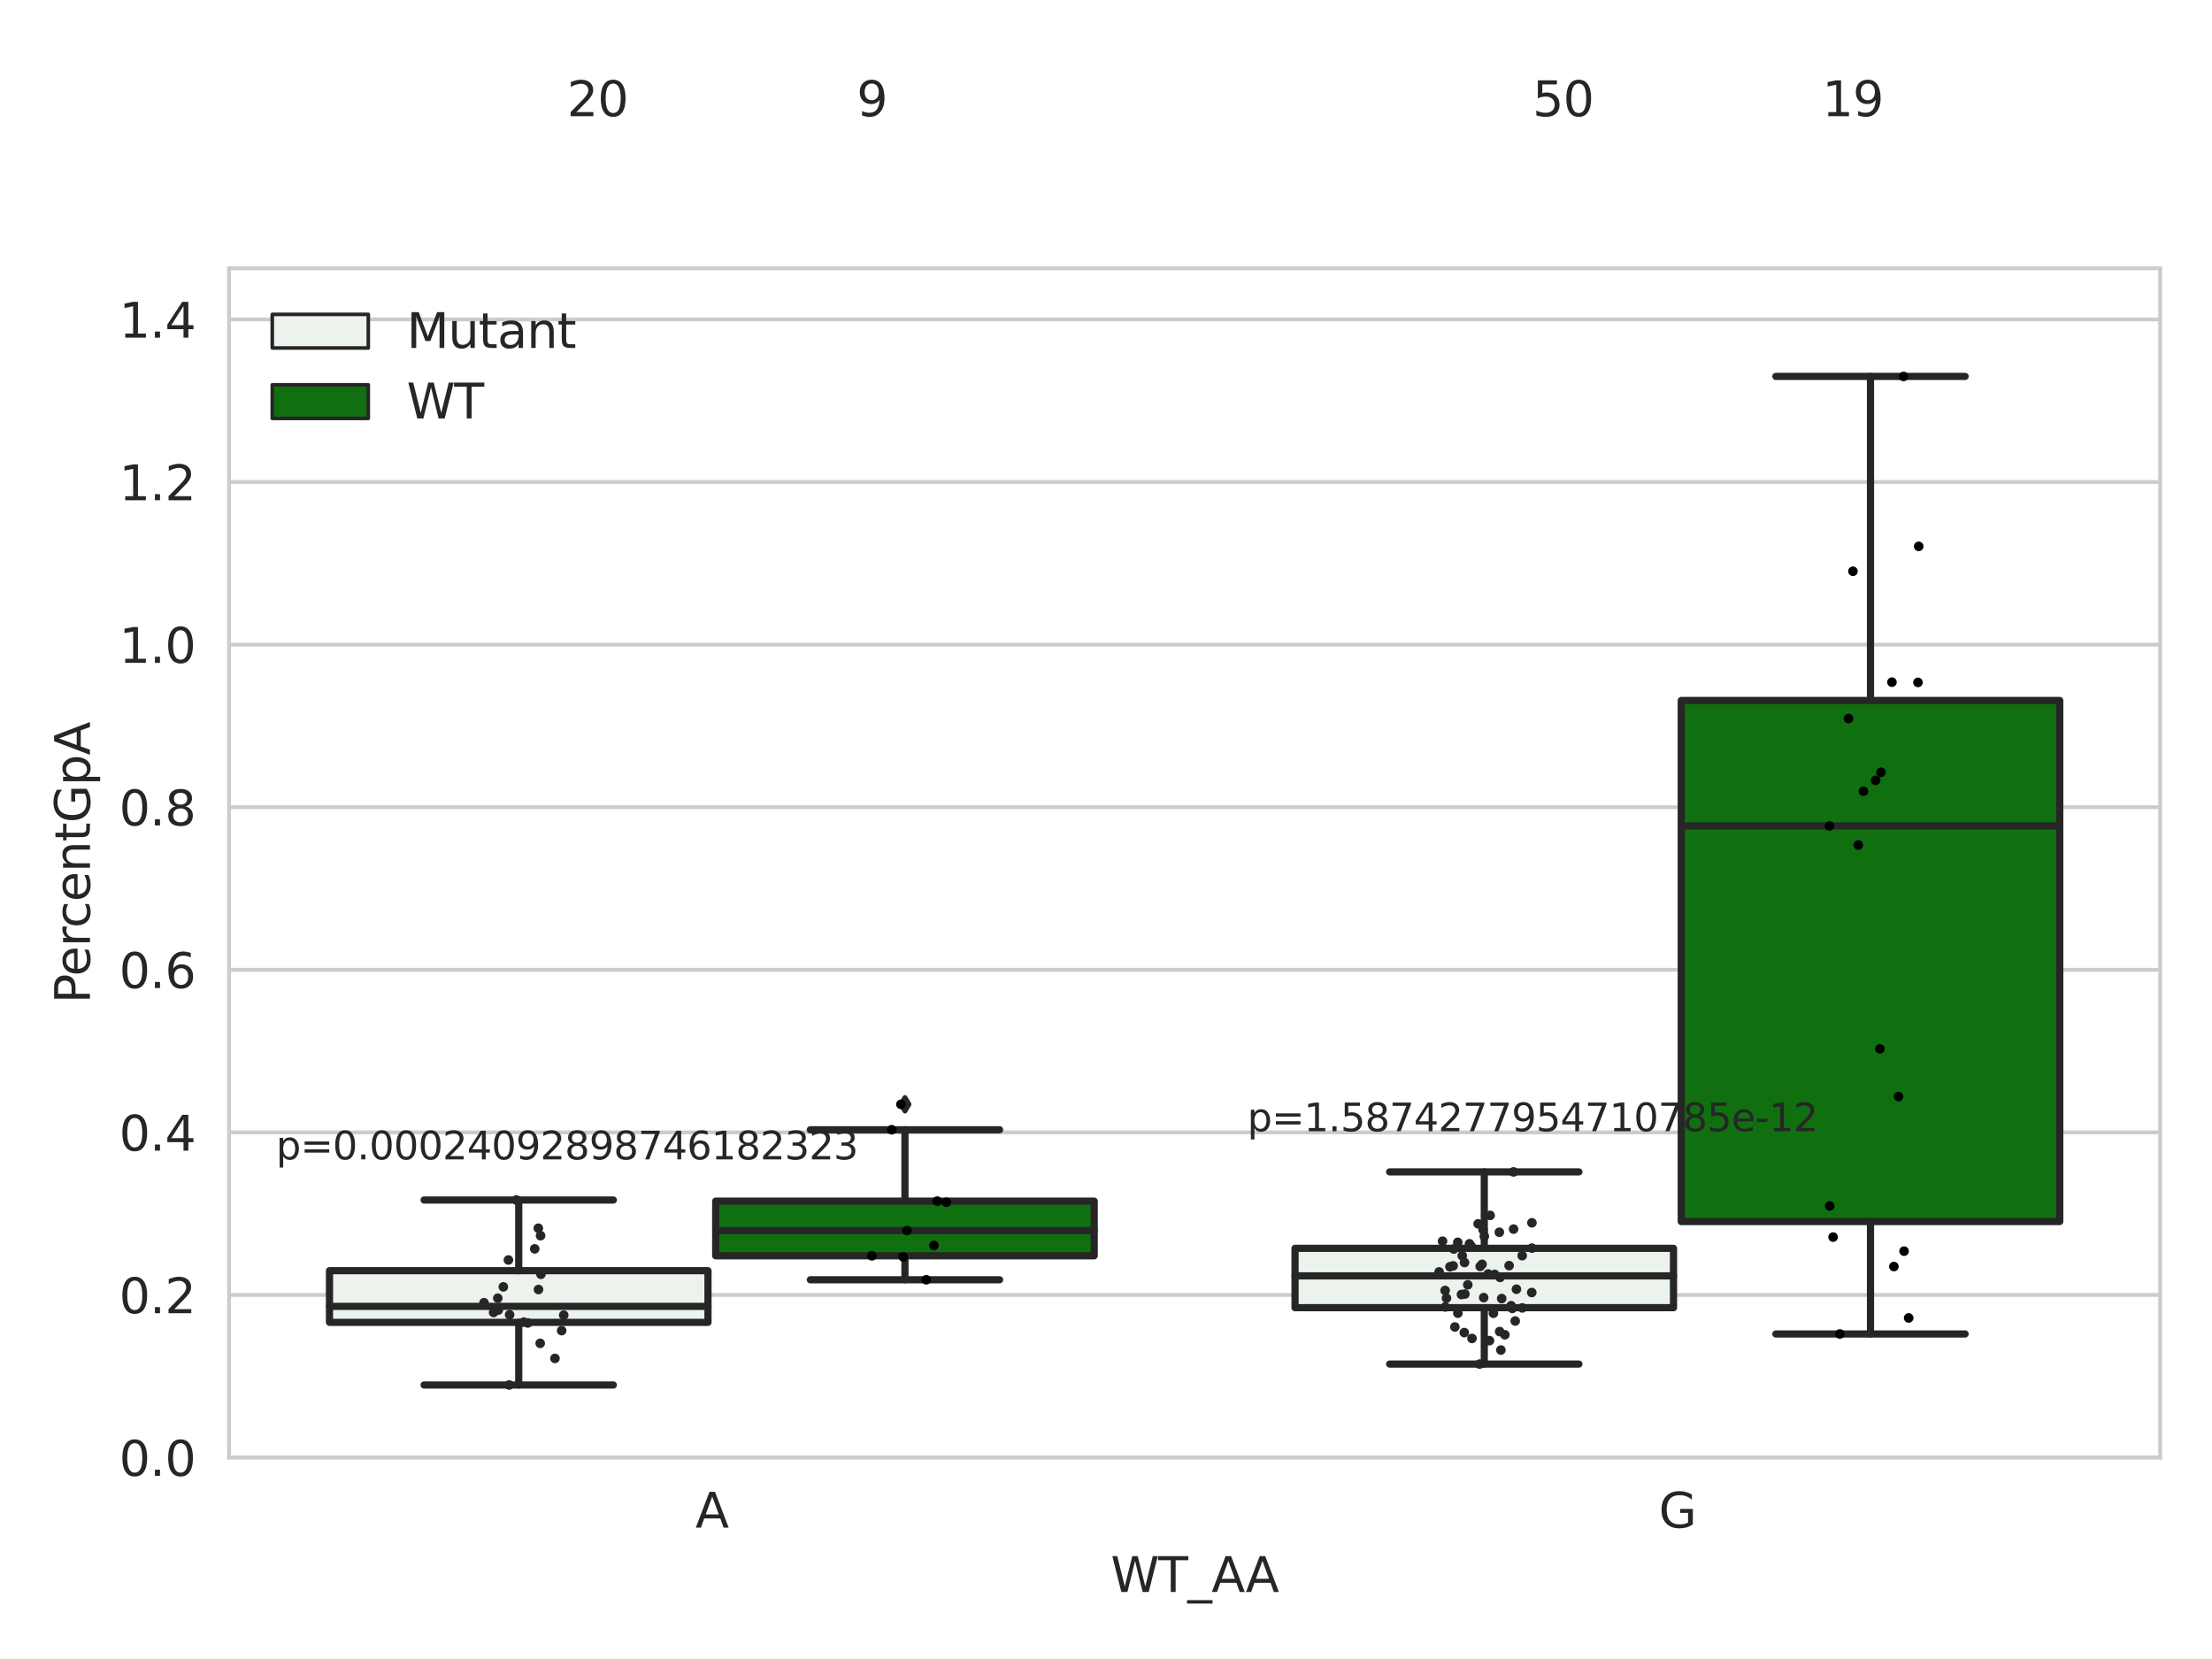 <?xml version="1.0" encoding="utf-8" standalone="no"?>
<!DOCTYPE svg PUBLIC "-//W3C//DTD SVG 1.1//EN"
  "http://www.w3.org/Graphics/SVG/1.1/DTD/svg11.dtd">
<svg xmlns:xlink="http://www.w3.org/1999/xlink" width="460.8pt" height="345.6pt" viewBox="0 0 460.8 345.6" xmlns="http://www.w3.org/2000/svg" version="1.1">
 <defs>
  <style type="text/css">*{stroke-linejoin: round; stroke-linecap: butt}</style>
 </defs>
 <g id="figure_1">
  <g id="patch_1">
   <path d="M 0 345.6 
L 460.8 345.6 
L 460.8 0 
L 0 0 
z
" style="fill: #ffffff"/>
  </g>
  <g id="axes_1">
   <g id="patch_2">
    <path d="M 47.72 303.64 
L 450 303.64 
L 450 55.89 
L 47.72 55.89 
z
" style="fill: #ffffff"/>
   </g>
   <g id="matplotlib.axis_1">
    <g id="xtick_1">
     <g id="text_1">
      <!-- A -->
      <g style="fill: #262626" transform="translate(144.87 318.238)scale(0.1 -0.1)">
       <defs>
        <path id="DejaVuSans-41" d="M 2188 4044 
L 1331 1722 
L 3047 1722 
L 2188 4044 
z
M 1831 4666 
L 2547 4666 
L 4325 0 
L 3669 0 
L 3244 1197 
L 1141 1197 
L 716 0 
L 50 0 
L 1831 4666 
z
" transform="scale(0.016)"/>
       </defs>
       <use xlink:href="#DejaVuSans-41"/>
      </g>
     </g>
    </g>
    <g id="xtick_2">
     <g id="text_2">
      <!-- G -->
      <g style="fill: #262626" transform="translate(345.556 318.238)scale(0.1 -0.1)">
       <defs>
        <path id="DejaVuSans-47" d="M 3809 666 
L 3809 1919 
L 2778 1919 
L 2778 2438 
L 4434 2438 
L 4434 434 
Q 4069 175 3628 42 
Q 3188 -91 2688 -91 
Q 1594 -91 976 548 
Q 359 1188 359 2328 
Q 359 3472 976 4111 
Q 1594 4750 2688 4750 
Q 3144 4750 3555 4637 
Q 3966 4525 4313 4306 
L 4313 3634 
Q 3963 3931 3569 4081 
Q 3175 4231 2741 4231 
Q 1884 4231 1454 3753 
Q 1025 3275 1025 2328 
Q 1025 1384 1454 906 
Q 1884 428 2741 428 
Q 3075 428 3337 486 
Q 3600 544 3809 666 
z
" transform="scale(0.016)"/>
       </defs>
       <use xlink:href="#DejaVuSans-47"/>
      </g>
     </g>
    </g>
    <g id="text_3">
     <!-- WT_AA -->
     <g style="fill: #262626" transform="translate(231.384 331.638)scale(0.1 -0.1)">
      <defs>
       <path id="DejaVuSans-57" d="M 213 4666 
L 850 4666 
L 1831 722 
L 2809 4666 
L 3519 4666 
L 4500 722 
L 5478 4666 
L 6119 4666 
L 4947 0 
L 4153 0 
L 3169 4050 
L 2175 0 
L 1381 0 
L 213 4666 
z
" transform="scale(0.016)"/>
       <path id="DejaVuSans-54" d="M -19 4666 
L 3928 4666 
L 3928 4134 
L 2272 4134 
L 2272 0 
L 1638 0 
L 1638 4134 
L -19 4134 
L -19 4666 
z
" transform="scale(0.016)"/>
       <path id="DejaVuSans-5f" d="M 3263 -1063 
L 3263 -1509 
L -63 -1509 
L -63 -1063 
L 3263 -1063 
z
" transform="scale(0.016)"/>
      </defs>
      <use xlink:href="#DejaVuSans-57"/>
      <use xlink:href="#DejaVuSans-54" x="98.877"/>
      <use xlink:href="#DejaVuSans-5f" x="159.961"/>
      <use xlink:href="#DejaVuSans-41" x="209.961"/>
      <use xlink:href="#DejaVuSans-41" x="281.119"/>
     </g>
    </g>
   </g>
   <g id="matplotlib.axis_2">
    <g id="ytick_1">
     <g id="line2d_1">
      <path d="M 47.72 303.64 
L 450 303.64 
" clip-path="url(#p4479225429)" style="fill: none; stroke: #cccccc; stroke-width: 0.8; stroke-linecap: round"/>
     </g>
     <g id="text_4">
      <!-- 0.0 -->
      <g style="fill: #262626" transform="translate(24.817 307.439)scale(0.1 -0.1)">
       <defs>
        <path id="DejaVuSans-30" d="M 2034 4250 
Q 1547 4250 1301 3770 
Q 1056 3291 1056 2328 
Q 1056 1369 1301 889 
Q 1547 409 2034 409 
Q 2525 409 2770 889 
Q 3016 1369 3016 2328 
Q 3016 3291 2770 3770 
Q 2525 4250 2034 4250 
z
M 2034 4750 
Q 2819 4750 3233 4129 
Q 3647 3509 3647 2328 
Q 3647 1150 3233 529 
Q 2819 -91 2034 -91 
Q 1250 -91 836 529 
Q 422 1150 422 2328 
Q 422 3509 836 4129 
Q 1250 4750 2034 4750 
z
" transform="scale(0.016)"/>
        <path id="DejaVuSans-2e" d="M 684 794 
L 1344 794 
L 1344 0 
L 684 0 
L 684 794 
z
" transform="scale(0.016)"/>
       </defs>
       <use xlink:href="#DejaVuSans-30"/>
       <use xlink:href="#DejaVuSans-2e" x="63.623"/>
       <use xlink:href="#DejaVuSans-30" x="95.41"/>
      </g>
     </g>
    </g>
    <g id="ytick_2">
     <g id="line2d_2">
      <path d="M 47.72 269.769 
L 450 269.769 
" clip-path="url(#p4479225429)" style="fill: none; stroke: #cccccc; stroke-width: 0.8; stroke-linecap: round"/>
     </g>
     <g id="text_5">
      <!-- 0.2 -->
      <g style="fill: #262626" transform="translate(24.817 273.568)scale(0.1 -0.1)">
       <defs>
        <path id="DejaVuSans-32" d="M 1228 531 
L 3431 531 
L 3431 0 
L 469 0 
L 469 531 
Q 828 903 1448 1529 
Q 2069 2156 2228 2338 
Q 2531 2678 2651 2914 
Q 2772 3150 2772 3378 
Q 2772 3750 2511 3984 
Q 2250 4219 1831 4219 
Q 1534 4219 1204 4116 
Q 875 4013 500 3803 
L 500 4441 
Q 881 4594 1212 4672 
Q 1544 4750 1819 4750 
Q 2544 4750 2975 4387 
Q 3406 4025 3406 3419 
Q 3406 3131 3298 2873 
Q 3191 2616 2906 2266 
Q 2828 2175 2409 1742 
Q 1991 1309 1228 531 
z
" transform="scale(0.016)"/>
       </defs>
       <use xlink:href="#DejaVuSans-30"/>
       <use xlink:href="#DejaVuSans-2e" x="63.623"/>
       <use xlink:href="#DejaVuSans-32" x="95.41"/>
      </g>
     </g>
    </g>
    <g id="ytick_3">
     <g id="line2d_3">
      <path d="M 47.72 235.898 
L 450 235.898 
" clip-path="url(#p4479225429)" style="fill: none; stroke: #cccccc; stroke-width: 0.8; stroke-linecap: round"/>
     </g>
     <g id="text_6">
      <!-- 0.4 -->
      <g style="fill: #262626" transform="translate(24.817 239.697)scale(0.1 -0.1)">
       <defs>
        <path id="DejaVuSans-34" d="M 2419 4116 
L 825 1625 
L 2419 1625 
L 2419 4116 
z
M 2253 4666 
L 3047 4666 
L 3047 1625 
L 3713 1625 
L 3713 1100 
L 3047 1100 
L 3047 0 
L 2419 0 
L 2419 1100 
L 313 1100 
L 313 1709 
L 2253 4666 
z
" transform="scale(0.016)"/>
       </defs>
       <use xlink:href="#DejaVuSans-30"/>
       <use xlink:href="#DejaVuSans-2e" x="63.623"/>
       <use xlink:href="#DejaVuSans-34" x="95.41"/>
      </g>
     </g>
    </g>
    <g id="ytick_4">
     <g id="line2d_4">
      <path d="M 47.72 202.026 
L 450 202.026 
" clip-path="url(#p4479225429)" style="fill: none; stroke: #cccccc; stroke-width: 0.8; stroke-linecap: round"/>
     </g>
     <g id="text_7">
      <!-- 0.6 -->
      <g style="fill: #262626" transform="translate(24.817 205.826)scale(0.1 -0.1)">
       <defs>
        <path id="DejaVuSans-36" d="M 2113 2584 
Q 1688 2584 1439 2293 
Q 1191 2003 1191 1497 
Q 1191 994 1439 701 
Q 1688 409 2113 409 
Q 2538 409 2786 701 
Q 3034 994 3034 1497 
Q 3034 2003 2786 2293 
Q 2538 2584 2113 2584 
z
M 3366 4563 
L 3366 3988 
Q 3128 4100 2886 4159 
Q 2644 4219 2406 4219 
Q 1781 4219 1451 3797 
Q 1122 3375 1075 2522 
Q 1259 2794 1537 2939 
Q 1816 3084 2150 3084 
Q 2853 3084 3261 2657 
Q 3669 2231 3669 1497 
Q 3669 778 3244 343 
Q 2819 -91 2113 -91 
Q 1303 -91 875 529 
Q 447 1150 447 2328 
Q 447 3434 972 4092 
Q 1497 4750 2381 4750 
Q 2619 4750 2861 4703 
Q 3103 4656 3366 4563 
z
" transform="scale(0.016)"/>
       </defs>
       <use xlink:href="#DejaVuSans-30"/>
       <use xlink:href="#DejaVuSans-2e" x="63.623"/>
       <use xlink:href="#DejaVuSans-36" x="95.41"/>
      </g>
     </g>
    </g>
    <g id="ytick_5">
     <g id="line2d_5">
      <path d="M 47.72 168.155 
L 450 168.155 
" clip-path="url(#p4479225429)" style="fill: none; stroke: #cccccc; stroke-width: 0.8; stroke-linecap: round"/>
     </g>
     <g id="text_8">
      <!-- 0.8 -->
      <g style="fill: #262626" transform="translate(24.817 171.954)scale(0.1 -0.1)">
       <defs>
        <path id="DejaVuSans-38" d="M 2034 2216 
Q 1584 2216 1326 1975 
Q 1069 1734 1069 1313 
Q 1069 891 1326 650 
Q 1584 409 2034 409 
Q 2484 409 2743 651 
Q 3003 894 3003 1313 
Q 3003 1734 2745 1975 
Q 2488 2216 2034 2216 
z
M 1403 2484 
Q 997 2584 770 2862 
Q 544 3141 544 3541 
Q 544 4100 942 4425 
Q 1341 4750 2034 4750 
Q 2731 4750 3128 4425 
Q 3525 4100 3525 3541 
Q 3525 3141 3298 2862 
Q 3072 2584 2669 2484 
Q 3125 2378 3379 2068 
Q 3634 1759 3634 1313 
Q 3634 634 3220 271 
Q 2806 -91 2034 -91 
Q 1263 -91 848 271 
Q 434 634 434 1313 
Q 434 1759 690 2068 
Q 947 2378 1403 2484 
z
M 1172 3481 
Q 1172 3119 1398 2916 
Q 1625 2713 2034 2713 
Q 2441 2713 2670 2916 
Q 2900 3119 2900 3481 
Q 2900 3844 2670 4047 
Q 2441 4250 2034 4250 
Q 1625 4250 1398 4047 
Q 1172 3844 1172 3481 
z
" transform="scale(0.016)"/>
       </defs>
       <use xlink:href="#DejaVuSans-30"/>
       <use xlink:href="#DejaVuSans-2e" x="63.623"/>
       <use xlink:href="#DejaVuSans-38" x="95.41"/>
      </g>
     </g>
    </g>
    <g id="ytick_6">
     <g id="line2d_6">
      <path d="M 47.72 134.284 
L 450 134.284 
" clip-path="url(#p4479225429)" style="fill: none; stroke: #cccccc; stroke-width: 0.8; stroke-linecap: round"/>
     </g>
     <g id="text_9">
      <!-- 1.0 -->
      <g style="fill: #262626" transform="translate(24.817 138.083)scale(0.1 -0.1)">
       <defs>
        <path id="DejaVuSans-31" d="M 794 531 
L 1825 531 
L 1825 4091 
L 703 3866 
L 703 4441 
L 1819 4666 
L 2450 4666 
L 2450 531 
L 3481 531 
L 3481 0 
L 794 0 
L 794 531 
z
" transform="scale(0.016)"/>
       </defs>
       <use xlink:href="#DejaVuSans-31"/>
       <use xlink:href="#DejaVuSans-2e" x="63.623"/>
       <use xlink:href="#DejaVuSans-30" x="95.41"/>
      </g>
     </g>
    </g>
    <g id="ytick_7">
     <g id="line2d_7">
      <path d="M 47.72 100.413 
L 450 100.413 
" clip-path="url(#p4479225429)" style="fill: none; stroke: #cccccc; stroke-width: 0.8; stroke-linecap: round"/>
     </g>
     <g id="text_10">
      <!-- 1.2 -->
      <g style="fill: #262626" transform="translate(24.817 104.212)scale(0.1 -0.1)">
       <use xlink:href="#DejaVuSans-31"/>
       <use xlink:href="#DejaVuSans-2e" x="63.623"/>
       <use xlink:href="#DejaVuSans-32" x="95.41"/>
      </g>
     </g>
    </g>
    <g id="ytick_8">
     <g id="line2d_8">
      <path d="M 47.72 66.542 
L 450 66.542 
" clip-path="url(#p4479225429)" style="fill: none; stroke: #cccccc; stroke-width: 0.8; stroke-linecap: round"/>
     </g>
     <g id="text_11">
      <!-- 1.4 -->
      <g style="fill: #262626" transform="translate(24.817 70.341)scale(0.1 -0.1)">
       <use xlink:href="#DejaVuSans-31"/>
       <use xlink:href="#DejaVuSans-2e" x="63.623"/>
       <use xlink:href="#DejaVuSans-34" x="95.41"/>
      </g>
     </g>
    </g>
    <g id="text_12">
     <!-- PercentGpA -->
     <g style="fill: #262626" transform="translate(18.737 209.041)rotate(-90)scale(0.1 -0.1)">
      <defs>
       <path id="DejaVuSans-50" d="M 1259 4147 
L 1259 2394 
L 2053 2394 
Q 2494 2394 2734 2622 
Q 2975 2850 2975 3272 
Q 2975 3691 2734 3919 
Q 2494 4147 2053 4147 
L 1259 4147 
z
M 628 4666 
L 2053 4666 
Q 2838 4666 3239 4311 
Q 3641 3956 3641 3272 
Q 3641 2581 3239 2228 
Q 2838 1875 2053 1875 
L 1259 1875 
L 1259 0 
L 628 0 
L 628 4666 
z
" transform="scale(0.016)"/>
       <path id="DejaVuSans-65" d="M 3597 1894 
L 3597 1613 
L 953 1613 
Q 991 1019 1311 708 
Q 1631 397 2203 397 
Q 2534 397 2845 478 
Q 3156 559 3463 722 
L 3463 178 
Q 3153 47 2828 -22 
Q 2503 -91 2169 -91 
Q 1331 -91 842 396 
Q 353 884 353 1716 
Q 353 2575 817 3079 
Q 1281 3584 2069 3584 
Q 2775 3584 3186 3129 
Q 3597 2675 3597 1894 
z
M 3022 2063 
Q 3016 2534 2758 2815 
Q 2500 3097 2075 3097 
Q 1594 3097 1305 2825 
Q 1016 2553 972 2059 
L 3022 2063 
z
" transform="scale(0.016)"/>
       <path id="DejaVuSans-72" d="M 2631 2963 
Q 2534 3019 2420 3045 
Q 2306 3072 2169 3072 
Q 1681 3072 1420 2755 
Q 1159 2438 1159 1844 
L 1159 0 
L 581 0 
L 581 3500 
L 1159 3500 
L 1159 2956 
Q 1341 3275 1631 3429 
Q 1922 3584 2338 3584 
Q 2397 3584 2469 3576 
Q 2541 3569 2628 3553 
L 2631 2963 
z
" transform="scale(0.016)"/>
       <path id="DejaVuSans-63" d="M 3122 3366 
L 3122 2828 
Q 2878 2963 2633 3030 
Q 2388 3097 2138 3097 
Q 1578 3097 1268 2742 
Q 959 2388 959 1747 
Q 959 1106 1268 751 
Q 1578 397 2138 397 
Q 2388 397 2633 464 
Q 2878 531 3122 666 
L 3122 134 
Q 2881 22 2623 -34 
Q 2366 -91 2075 -91 
Q 1284 -91 818 406 
Q 353 903 353 1747 
Q 353 2603 823 3093 
Q 1294 3584 2113 3584 
Q 2378 3584 2631 3529 
Q 2884 3475 3122 3366 
z
" transform="scale(0.016)"/>
       <path id="DejaVuSans-6e" d="M 3513 2113 
L 3513 0 
L 2938 0 
L 2938 2094 
Q 2938 2591 2744 2837 
Q 2550 3084 2163 3084 
Q 1697 3084 1428 2787 
Q 1159 2491 1159 1978 
L 1159 0 
L 581 0 
L 581 3500 
L 1159 3500 
L 1159 2956 
Q 1366 3272 1645 3428 
Q 1925 3584 2291 3584 
Q 2894 3584 3203 3211 
Q 3513 2838 3513 2113 
z
" transform="scale(0.016)"/>
       <path id="DejaVuSans-74" d="M 1172 4494 
L 1172 3500 
L 2356 3500 
L 2356 3053 
L 1172 3053 
L 1172 1153 
Q 1172 725 1289 603 
Q 1406 481 1766 481 
L 2356 481 
L 2356 0 
L 1766 0 
Q 1100 0 847 248 
Q 594 497 594 1153 
L 594 3053 
L 172 3053 
L 172 3500 
L 594 3500 
L 594 4494 
L 1172 4494 
z
" transform="scale(0.016)"/>
       <path id="DejaVuSans-70" d="M 1159 525 
L 1159 -1331 
L 581 -1331 
L 581 3500 
L 1159 3500 
L 1159 2969 
Q 1341 3281 1617 3432 
Q 1894 3584 2278 3584 
Q 2916 3584 3314 3078 
Q 3713 2572 3713 1747 
Q 3713 922 3314 415 
Q 2916 -91 2278 -91 
Q 1894 -91 1617 61 
Q 1341 213 1159 525 
z
M 3116 1747 
Q 3116 2381 2855 2742 
Q 2594 3103 2138 3103 
Q 1681 3103 1420 2742 
Q 1159 2381 1159 1747 
Q 1159 1113 1420 752 
Q 1681 391 2138 391 
Q 2594 391 2855 752 
Q 3116 1113 3116 1747 
z
" transform="scale(0.016)"/>
      </defs>
      <use xlink:href="#DejaVuSans-50"/>
      <use xlink:href="#DejaVuSans-65" x="56.678"/>
      <use xlink:href="#DejaVuSans-72" x="118.201"/>
      <use xlink:href="#DejaVuSans-63" x="157.064"/>
      <use xlink:href="#DejaVuSans-65" x="212.045"/>
      <use xlink:href="#DejaVuSans-6e" x="273.568"/>
      <use xlink:href="#DejaVuSans-74" x="336.947"/>
      <use xlink:href="#DejaVuSans-47" x="376.156"/>
      <use xlink:href="#DejaVuSans-70" x="453.646"/>
      <use xlink:href="#DejaVuSans-41" x="517.123"/>
     </g>
    </g>
   </g>
   <g id="patch_3">
    <path d="M 68.639 275.467 
L 147.485 275.467 
L 147.485 264.713 
L 68.639 264.713 
L 68.639 275.467 
z
" clip-path="url(#p4479225429)" style="fill: #ecf2ec; stroke: #262626; stroke-width: 1.5; stroke-linejoin: miter"/>
   </g>
   <g id="patch_4">
    <path d="M 149.095 261.605 
L 227.941 261.605 
L 227.941 250.219 
L 149.095 250.219 
L 149.095 261.605 
z
" clip-path="url(#p4479225429)" style="fill: #107010; stroke: #262626; stroke-width: 1.5; stroke-linejoin: miter"/>
   </g>
   <g id="patch_5">
    <path d="M 269.779 272.414 
L 348.625 272.414 
L 348.625 260.052 
L 269.779 260.052 
L 269.779 272.414 
z
" clip-path="url(#p4479225429)" style="fill: #ecf2ec; stroke: #262626; stroke-width: 1.5; stroke-linejoin: miter"/>
   </g>
   <g id="patch_6">
    <path d="M 350.235 254.469 
L 429.081 254.469 
L 429.081 145.922 
L 350.235 145.922 
L 350.235 254.469 
z
" clip-path="url(#p4479225429)" style="fill: #107010; stroke: #262626; stroke-width: 1.5; stroke-linejoin: miter"/>
   </g>
   <g id="patch_7">
    <path d="M 148.29 303.64 
L 148.29 303.64 
L 148.29 303.64 
L 148.29 303.64 
z
" clip-path="url(#p4479225429)" style="fill: #ecf2ec; stroke: #262626; stroke-width: 0.75; stroke-linejoin: miter"/>
   </g>
   <g id="patch_8">
    <path d="M 148.29 303.64 
L 148.29 303.64 
L 148.29 303.64 
L 148.29 303.64 
z
" clip-path="url(#p4479225429)" style="fill: #107010; stroke: #262626; stroke-width: 0.75; stroke-linejoin: miter"/>
   </g>
   <g id="PathCollection_1"/>
   <g id="PathCollection_2"/>
   <g id="line2d_9">
    <path d="M 108.062 275.467 
L 108.062 288.522 
" clip-path="url(#p4479225429)" style="fill: none; stroke: #262626; stroke-width: 1.5; stroke-linecap: round"/>
   </g>
   <g id="line2d_10">
    <path d="M 108.062 264.713 
L 108.062 249.984 
" clip-path="url(#p4479225429)" style="fill: none; stroke: #262626; stroke-width: 1.5; stroke-linecap: round"/>
   </g>
   <g id="line2d_11">
    <path d="M 88.35 288.522 
L 127.774 288.522 
" clip-path="url(#p4479225429)" style="fill: none; stroke: #262626; stroke-width: 1.5; stroke-linecap: round"/>
   </g>
   <g id="line2d_12">
    <path d="M 88.35 249.984 
L 127.774 249.984 
" clip-path="url(#p4479225429)" style="fill: none; stroke: #262626; stroke-width: 1.5; stroke-linecap: round"/>
   </g>
   <g id="line2d_13"/>
   <g id="line2d_14">
    <path d="M 188.518 261.605 
L 188.518 266.596 
" clip-path="url(#p4479225429)" style="fill: none; stroke: #262626; stroke-width: 1.5; stroke-linecap: round"/>
   </g>
   <g id="line2d_15">
    <path d="M 188.518 250.219 
L 188.518 235.349 
" clip-path="url(#p4479225429)" style="fill: none; stroke: #262626; stroke-width: 1.5; stroke-linecap: round"/>
   </g>
   <g id="line2d_16">
    <path d="M 168.806 266.596 
L 208.23 266.596 
" clip-path="url(#p4479225429)" style="fill: none; stroke: #262626; stroke-width: 1.5; stroke-linecap: round"/>
   </g>
   <g id="line2d_17">
    <path d="M 168.806 235.349 
L 208.23 235.349 
" clip-path="url(#p4479225429)" style="fill: none; stroke: #262626; stroke-width: 1.5; stroke-linecap: round"/>
   </g>
   <g id="line2d_18">
    <defs>
     <path id="m31160310bc" d="M -0 1.414 
L 0.849 0 
L 0 -1.414 
L -0.849 -0 
z
" style="stroke: #262626; stroke-linejoin: miter"/>
    </defs>
    <g clip-path="url(#p4479225429)">
     <use xlink:href="#m31160310bc" x="188.518" y="230.05" style="fill: #262626; stroke: #262626; stroke-linejoin: miter"/>
    </g>
   </g>
   <g id="line2d_19">
    <path d="M 309.202 272.414 
L 309.202 284.16 
" clip-path="url(#p4479225429)" style="fill: none; stroke: #262626; stroke-width: 1.5; stroke-linecap: round"/>
   </g>
   <g id="line2d_20">
    <path d="M 309.202 260.052 
L 309.202 244.127 
" clip-path="url(#p4479225429)" style="fill: none; stroke: #262626; stroke-width: 1.5; stroke-linecap: round"/>
   </g>
   <g id="line2d_21">
    <path d="M 289.49 284.16 
L 328.914 284.16 
" clip-path="url(#p4479225429)" style="fill: none; stroke: #262626; stroke-width: 1.5; stroke-linecap: round"/>
   </g>
   <g id="line2d_22">
    <path d="M 289.49 244.127 
L 328.914 244.127 
" clip-path="url(#p4479225429)" style="fill: none; stroke: #262626; stroke-width: 1.5; stroke-linecap: round"/>
   </g>
   <g id="line2d_23"/>
   <g id="line2d_24">
    <path d="M 389.658 254.469 
L 389.658 277.888 
" clip-path="url(#p4479225429)" style="fill: none; stroke: #262626; stroke-width: 1.5; stroke-linecap: round"/>
   </g>
   <g id="line2d_25">
    <path d="M 389.658 145.922 
L 389.658 78.412 
" clip-path="url(#p4479225429)" style="fill: none; stroke: #262626; stroke-width: 1.5; stroke-linecap: round"/>
   </g>
   <g id="line2d_26">
    <path d="M 369.946 277.888 
L 409.37 277.888 
" clip-path="url(#p4479225429)" style="fill: none; stroke: #262626; stroke-width: 1.5; stroke-linecap: round"/>
   </g>
   <g id="line2d_27">
    <path d="M 369.946 78.412 
L 409.37 78.412 
" clip-path="url(#p4479225429)" style="fill: none; stroke: #262626; stroke-width: 1.5; stroke-linecap: round"/>
   </g>
   <g id="line2d_28"/>
   <g id="line2d_29">
    <path d="M 68.639 272.145 
L 147.485 272.145 
" clip-path="url(#p4479225429)" style="fill: none; stroke: #262626; stroke-width: 1.5; stroke-linecap: round"/>
   </g>
   <g id="line2d_30">
    <path d="M 149.095 256.352 
L 227.941 256.352 
" clip-path="url(#p4479225429)" style="fill: none; stroke: #262626; stroke-width: 1.5; stroke-linecap: round"/>
   </g>
   <g id="line2d_31">
    <path d="M 269.779 265.794 
L 348.625 265.794 
" clip-path="url(#p4479225429)" style="fill: none; stroke: #262626; stroke-width: 1.5; stroke-linecap: round"/>
   </g>
   <g id="line2d_32">
    <path d="M 350.235 172.057 
L 429.081 172.057 
" clip-path="url(#p4479225429)" style="fill: none; stroke: #262626; stroke-width: 1.5; stroke-linecap: round"/>
   </g>
   <g id="patch_9">
    <path d="M 47.72 303.64 
L 47.72 55.89 
" style="fill: none; stroke: #cccccc; stroke-width: 0.8; stroke-linejoin: miter; stroke-linecap: square"/>
   </g>
   <g id="patch_10">
    <path d="M 450 303.64 
L 450 55.89 
" style="fill: none; stroke: #cccccc; stroke-width: 0.8; stroke-linejoin: miter; stroke-linecap: square"/>
   </g>
   <g id="patch_11">
    <path d="M 47.72 303.64 
L 450 303.64 
" style="fill: none; stroke: #cccccc; stroke-width: 0.8; stroke-linejoin: miter; stroke-linecap: square"/>
   </g>
   <g id="patch_12">
    <path d="M 47.72 55.89 
L 450 55.89 
" style="fill: none; stroke: #cccccc; stroke-width: 0.8; stroke-linejoin: miter; stroke-linecap: square"/>
   </g>
   <g id="PathCollection_3">
    <defs>
     <path id="C0_0_feff2a1f39" d="M 0 1 
C 0.265 1 0.52 0.895 0.707 0.707 
C 0.895 0.52 1 0.265 1 -0 
C 1 -0.265 0.895 -0.52 0.707 -0.707 
C 0.52 -0.895 0.265 -1 0 -1 
C -0.265 -1 -0.52 -0.895 -0.707 -0.707 
C -0.895 -0.52 -1 -0.265 -1 0 
C -1 0.265 -0.895 0.52 -0.707 0.707 
C -0.52 0.895 -0.265 1 0 1 
z
"/>
    </defs>
    <g clip-path="url(#p4479225429)">
     <use xlink:href="#C0_0_feff2a1f39" x="103.7" y="270.44" style="fill: #262626"/>
    </g>
    <g clip-path="url(#p4479225429)">
     <use xlink:href="#C0_0_feff2a1f39" x="111.39" y="260.161" style="fill: #262626"/>
    </g>
    <g clip-path="url(#p4479225429)">
     <use xlink:href="#C0_0_feff2a1f39" x="112.145" y="255.86" style="fill: #262626"/>
    </g>
    <g clip-path="url(#p4479225429)">
     <use xlink:href="#C0_0_feff2a1f39" x="109.953" y="275.598" style="fill: #262626"/>
    </g>
    <g clip-path="url(#p4479225429)">
     <use xlink:href="#C0_0_feff2a1f39" x="106.159" y="273.89" style="fill: #262626"/>
    </g>
    <g clip-path="url(#p4479225429)">
     <use xlink:href="#C0_0_feff2a1f39" x="115.608" y="282.981" style="fill: #262626"/>
    </g>
    <g clip-path="url(#p4479225429)">
     <use xlink:href="#C0_0_feff2a1f39" x="105.91" y="262.479" style="fill: #262626"/>
    </g>
    <g clip-path="url(#p4479225429)">
     <use xlink:href="#C0_0_feff2a1f39" x="109.101" y="275.424" style="fill: #262626"/>
    </g>
    <g clip-path="url(#p4479225429)">
     <use xlink:href="#C0_0_feff2a1f39" x="112.614" y="257.415" style="fill: #262626"/>
    </g>
    <g clip-path="url(#p4479225429)">
     <use xlink:href="#C0_0_feff2a1f39" x="102.824" y="273.409" style="fill: #262626"/>
    </g>
    <g clip-path="url(#p4479225429)">
     <use xlink:href="#C0_0_feff2a1f39" x="107.577" y="249.984" style="fill: #262626"/>
    </g>
    <g clip-path="url(#p4479225429)">
     <use xlink:href="#C0_0_feff2a1f39" x="112.69" y="265.457" style="fill: #262626"/>
    </g>
    <g clip-path="url(#p4479225429)">
     <use xlink:href="#C0_0_feff2a1f39" x="112.178" y="268.632" style="fill: #262626"/>
    </g>
    <g clip-path="url(#p4479225429)">
     <use xlink:href="#C0_0_feff2a1f39" x="106.069" y="288.522" style="fill: #262626"/>
    </g>
    <g clip-path="url(#p4479225429)">
     <use xlink:href="#C0_0_feff2a1f39" x="103.805" y="272.906" style="fill: #262626"/>
    </g>
    <g clip-path="url(#p4479225429)">
     <use xlink:href="#C0_0_feff2a1f39" x="112.533" y="279.842" style="fill: #262626"/>
    </g>
    <g clip-path="url(#p4479225429)">
     <use xlink:href="#C0_0_feff2a1f39" x="104.852" y="268.078" style="fill: #262626"/>
    </g>
    <g clip-path="url(#p4479225429)">
     <use xlink:href="#C0_0_feff2a1f39" x="117.004" y="277.195" style="fill: #262626"/>
    </g>
    <g clip-path="url(#p4479225429)">
     <use xlink:href="#C0_0_feff2a1f39" x="100.83" y="271.385" style="fill: #262626"/>
    </g>
    <g clip-path="url(#p4479225429)">
     <use xlink:href="#C0_0_feff2a1f39" x="117.434" y="273.976" style="fill: #262626"/>
    </g>
   </g>
   <g id="PathCollection_4">
    <defs>
     <path id="C1_0_3f1aee4fd3" d="M 0 1 
C 0.265 1 0.52 0.895 0.707 0.707 
C 0.895 0.52 1 0.265 1 -0 
C 1 -0.265 0.895 -0.52 0.707 -0.707 
C 0.52 -0.895 0.265 -1 0 -1 
C -0.265 -1 -0.52 -0.895 -0.707 -0.707 
C -0.895 -0.52 -1 -0.265 -1 0 
C -1 0.265 -0.895 0.52 -0.707 0.707 
C -0.52 0.895 -0.265 1 0 1 
z
"/>
    </defs>
    <g clip-path="url(#p4479225429)">
     <use xlink:href="#C1_0_3f1aee4fd3" x="185.745" y="235.349"/>
    </g>
    <g clip-path="url(#p4479225429)">
     <use xlink:href="#C1_0_3f1aee4fd3" x="187.678" y="230.05"/>
    </g>
    <g clip-path="url(#p4479225429)">
     <use xlink:href="#C1_0_3f1aee4fd3" x="181.625" y="261.605"/>
    </g>
    <g clip-path="url(#p4479225429)">
     <use xlink:href="#C1_0_3f1aee4fd3" x="197.157" y="250.452"/>
    </g>
    <g clip-path="url(#p4479225429)">
     <use xlink:href="#C1_0_3f1aee4fd3" x="192.958" y="266.596"/>
    </g>
    <g clip-path="url(#p4479225429)">
     <use xlink:href="#C1_0_3f1aee4fd3" x="195.242" y="250.219"/>
    </g>
    <g clip-path="url(#p4479225429)">
     <use xlink:href="#C1_0_3f1aee4fd3" x="194.553" y="259.452"/>
    </g>
    <g clip-path="url(#p4479225429)">
     <use xlink:href="#C1_0_3f1aee4fd3" x="188.95" y="256.352"/>
    </g>
    <g clip-path="url(#p4479225429)">
     <use xlink:href="#C1_0_3f1aee4fd3" x="188.161" y="261.838"/>
    </g>
   </g>
   <g id="PathCollection_5">
    <defs>
     <path id="C2_0_62d66a9093" d="M 0 1 
C 0.265 1 0.52 0.895 0.707 0.707 
C 0.895 0.52 1 0.265 1 -0 
C 1 -0.265 0.895 -0.52 0.707 -0.707 
C 0.52 -0.895 0.265 -1 0 -1 
C -0.265 -1 -0.52 -0.895 -0.707 -0.707 
C -0.895 -0.52 -1 -0.265 -1 0 
C -1 0.265 -0.895 0.52 -0.707 0.707 
C -0.52 0.895 -0.265 1 0 1 
z
"/>
    </defs>
    <g clip-path="url(#p4479225429)">
     <use xlink:href="#C2_0_62d66a9093" x="312.41" y="277.392" style="fill: #262626"/>
    </g>
    <g clip-path="url(#p4479225429)">
     <use xlink:href="#C2_0_62d66a9093" x="305.09" y="263.01" style="fill: #262626"/>
    </g>
    <g clip-path="url(#p4479225429)">
     <use xlink:href="#C2_0_62d66a9093" x="319.129" y="254.729" style="fill: #262626"/>
    </g>
    <g clip-path="url(#p4479225429)">
     <use xlink:href="#C2_0_62d66a9093" x="319.127" y="260.008" style="fill: #262626"/>
    </g>
    <g clip-path="url(#p4479225429)">
     <use xlink:href="#C2_0_62d66a9093" x="310.009" y="265.389" style="fill: #262626"/>
    </g>
    <g clip-path="url(#p4479225429)">
     <use xlink:href="#C2_0_62d66a9093" x="302.715" y="263.703" style="fill: #262626"/>
    </g>
    <g clip-path="url(#p4479225429)">
     <use xlink:href="#C2_0_62d66a9093" x="307.924" y="254.948" style="fill: #262626"/>
    </g>
    <g clip-path="url(#p4479225429)">
     <use xlink:href="#C2_0_62d66a9093" x="305.159" y="269.573" style="fill: #262626"/>
    </g>
    <g clip-path="url(#p4479225429)">
     <use xlink:href="#C2_0_62d66a9093" x="311.378" y="265.478" style="fill: #262626"/>
    </g>
    <g clip-path="url(#p4479225429)">
     <use xlink:href="#C2_0_62d66a9093" x="308.348" y="263.816" style="fill: #262626"/>
    </g>
    <g clip-path="url(#p4479225429)">
     <use xlink:href="#C2_0_62d66a9093" x="313.497" y="278.058" style="fill: #262626"/>
    </g>
    <g clip-path="url(#p4479225429)">
     <use xlink:href="#C2_0_62d66a9093" x="315.646" y="275.194" style="fill: #262626"/>
    </g>
    <g clip-path="url(#p4479225429)">
     <use xlink:href="#C2_0_62d66a9093" x="317.111" y="272.462" style="fill: #262626"/>
    </g>
    <g clip-path="url(#p4479225429)">
     <use xlink:href="#C2_0_62d66a9093" x="314.794" y="272.007" style="fill: #262626"/>
    </g>
    <g clip-path="url(#p4479225429)">
     <use xlink:href="#C2_0_62d66a9093" x="306.643" y="278.828" style="fill: #262626"/>
    </g>
    <g clip-path="url(#p4479225429)">
     <use xlink:href="#C2_0_62d66a9093" x="308.961" y="256.201" style="fill: #262626"/>
    </g>
    <g clip-path="url(#p4479225429)">
     <use xlink:href="#C2_0_62d66a9093" x="312.341" y="256.699" style="fill: #262626"/>
    </g>
    <g clip-path="url(#p4479225429)">
     <use xlink:href="#C2_0_62d66a9093" x="308.742" y="263.381" style="fill: #262626"/>
    </g>
    <g clip-path="url(#p4479225429)">
     <use xlink:href="#C2_0_62d66a9093" x="312.495" y="266.111" style="fill: #262626"/>
    </g>
    <g clip-path="url(#p4479225429)">
     <use xlink:href="#C2_0_62d66a9093" x="319.092" y="269.254" style="fill: #262626"/>
    </g>
    <g clip-path="url(#p4479225429)">
     <use xlink:href="#C2_0_62d66a9093" x="305.039" y="277.603" style="fill: #262626"/>
    </g>
    <g clip-path="url(#p4479225429)">
     <use xlink:href="#C2_0_62d66a9093" x="315.29" y="244.127" style="fill: #262626"/>
    </g>
    <g clip-path="url(#p4479225429)">
     <use xlink:href="#C2_0_62d66a9093" x="312.83" y="270.513" style="fill: #262626"/>
    </g>
    <g clip-path="url(#p4479225429)">
     <use xlink:href="#C2_0_62d66a9093" x="306.119" y="259.103" style="fill: #262626"/>
    </g>
    <g clip-path="url(#p4479225429)">
     <use xlink:href="#C2_0_62d66a9093" x="300.51" y="258.567" style="fill: #262626"/>
    </g>
    <g clip-path="url(#p4479225429)">
     <use xlink:href="#C2_0_62d66a9093" x="305.763" y="267.65" style="fill: #262626"/>
    </g>
    <g clip-path="url(#p4479225429)">
     <use xlink:href="#C2_0_62d66a9093" x="308.23" y="284.16" style="fill: #262626"/>
    </g>
    <g clip-path="url(#p4479225429)">
     <use xlink:href="#C2_0_62d66a9093" x="304.449" y="269.673" style="fill: #262626"/>
    </g>
    <g clip-path="url(#p4479225429)">
     <use xlink:href="#C2_0_62d66a9093" x="315.307" y="256.044" style="fill: #262626"/>
    </g>
    <g clip-path="url(#p4479225429)">
     <use xlink:href="#C2_0_62d66a9093" x="309.212" y="257.536" style="fill: #262626"/>
    </g>
    <g clip-path="url(#p4479225429)">
     <use xlink:href="#C2_0_62d66a9093" x="311.105" y="273.576" style="fill: #262626"/>
    </g>
    <g clip-path="url(#p4479225429)">
     <use xlink:href="#C2_0_62d66a9093" x="310.421" y="253.191" style="fill: #262626"/>
    </g>
    <g clip-path="url(#p4479225429)">
     <use xlink:href="#C2_0_62d66a9093" x="317.102" y="261.579" style="fill: #262626"/>
    </g>
    <g clip-path="url(#p4479225429)">
     <use xlink:href="#C2_0_62d66a9093" x="312.661" y="281.239" style="fill: #262626"/>
    </g>
    <g clip-path="url(#p4479225429)">
     <use xlink:href="#C2_0_62d66a9093" x="299.797" y="264.963" style="fill: #262626"/>
    </g>
    <g clip-path="url(#p4479225429)">
     <use xlink:href="#C2_0_62d66a9093" x="303.076" y="276.43" style="fill: #262626"/>
    </g>
    <g clip-path="url(#p4479225429)">
     <use xlink:href="#C2_0_62d66a9093" x="315.9" y="268.57" style="fill: #262626"/>
    </g>
    <g clip-path="url(#p4479225429)">
     <use xlink:href="#C2_0_62d66a9093" x="310.287" y="279.282" style="fill: #262626"/>
    </g>
    <g clip-path="url(#p4479225429)">
     <use xlink:href="#C2_0_62d66a9093" x="301.087" y="272.271" style="fill: #262626"/>
    </g>
    <g clip-path="url(#p4479225429)">
     <use xlink:href="#C2_0_62d66a9093" x="301.045" y="268.83" style="fill: #262626"/>
    </g>
    <g clip-path="url(#p4479225429)">
     <use xlink:href="#C2_0_62d66a9093" x="304.611" y="261.594" style="fill: #262626"/>
    </g>
    <g clip-path="url(#p4479225429)">
     <use xlink:href="#C2_0_62d66a9093" x="309.077" y="270.312" style="fill: #262626"/>
    </g>
    <g clip-path="url(#p4479225429)">
     <use xlink:href="#C2_0_62d66a9093" x="303.701" y="273.559" style="fill: #262626"/>
    </g>
    <g clip-path="url(#p4479225429)">
     <use xlink:href="#C2_0_62d66a9093" x="315.041" y="272.565" style="fill: #262626"/>
    </g>
    <g clip-path="url(#p4479225429)">
     <use xlink:href="#C2_0_62d66a9093" x="303.683" y="258.798" style="fill: #262626"/>
    </g>
    <g clip-path="url(#p4479225429)">
     <use xlink:href="#C2_0_62d66a9093" x="301.329" y="270.429" style="fill: #262626"/>
    </g>
    <g clip-path="url(#p4479225429)">
     <use xlink:href="#C2_0_62d66a9093" x="302.848" y="260.184" style="fill: #262626"/>
    </g>
    <g clip-path="url(#p4479225429)">
     <use xlink:href="#C2_0_62d66a9093" x="306.502" y="259.653" style="fill: #262626"/>
    </g>
    <g clip-path="url(#p4479225429)">
     <use xlink:href="#C2_0_62d66a9093" x="302.052" y="263.888" style="fill: #262626"/>
    </g>
    <g clip-path="url(#p4479225429)">
     <use xlink:href="#C2_0_62d66a9093" x="314.372" y="263.654" style="fill: #262626"/>
    </g>
   </g>
   <g id="PathCollection_6">
    <defs>
     <path id="C3_0_d1df6fd759" d="M 0 1 
C 0.265 1 0.52 0.895 0.707 0.707 
C 0.895 0.52 1 0.265 1 -0 
C 1 -0.265 0.895 -0.52 0.707 -0.707 
C 0.52 -0.895 0.265 -1 0 -1 
C -0.265 -1 -0.52 -0.895 -0.707 -0.707 
C -0.895 -0.52 -1 -0.265 -1 0 
C -1 0.265 -0.895 0.52 -0.707 0.707 
C -0.52 0.895 -0.265 1 0 1 
z
"/>
    </defs>
    <g clip-path="url(#p4479225429)">
     <use xlink:href="#C3_0_d1df6fd759" x="381.099" y="172.057"/>
    </g>
    <g clip-path="url(#p4479225429)">
     <use xlink:href="#C3_0_d1df6fd759" x="385.071" y="149.685"/>
    </g>
    <g clip-path="url(#p4479225429)">
     <use xlink:href="#C3_0_d1df6fd759" x="386.002" y="119.005"/>
    </g>
    <g clip-path="url(#p4479225429)">
     <use xlink:href="#C3_0_d1df6fd759" x="394.129" y="142.107"/>
    </g>
    <g clip-path="url(#p4479225429)">
     <use xlink:href="#C3_0_d1df6fd759" x="396.652" y="260.637"/>
    </g>
    <g clip-path="url(#p4479225429)">
     <use xlink:href="#C3_0_d1df6fd759" x="391.613" y="218.497"/>
    </g>
    <g clip-path="url(#p4479225429)">
     <use xlink:href="#C3_0_d1df6fd759" x="390.724" y="162.558"/>
    </g>
    <g clip-path="url(#p4479225429)">
     <use xlink:href="#C3_0_d1df6fd759" x="399.549" y="142.158"/>
    </g>
    <g clip-path="url(#p4479225429)">
     <use xlink:href="#C3_0_d1df6fd759" x="395.496" y="228.439"/>
    </g>
    <g clip-path="url(#p4479225429)">
     <use xlink:href="#C3_0_d1df6fd759" x="388.193" y="164.812"/>
    </g>
    <g clip-path="url(#p4479225429)">
     <use xlink:href="#C3_0_d1df6fd759" x="397.609" y="274.551"/>
    </g>
    <g clip-path="url(#p4479225429)">
     <use xlink:href="#C3_0_d1df6fd759" x="381.164" y="251.228"/>
    </g>
    <g clip-path="url(#p4479225429)">
     <use xlink:href="#C3_0_d1df6fd759" x="381.866" y="257.71"/>
    </g>
    <g clip-path="url(#p4479225429)">
     <use xlink:href="#C3_0_d1df6fd759" x="383.275" y="277.888"/>
    </g>
    <g clip-path="url(#p4479225429)">
     <use xlink:href="#C3_0_d1df6fd759" x="396.54" y="78.412"/>
    </g>
    <g clip-path="url(#p4479225429)">
     <use xlink:href="#C3_0_d1df6fd759" x="387.12" y="176.023"/>
    </g>
    <g clip-path="url(#p4479225429)">
     <use xlink:href="#C3_0_d1df6fd759" x="394.53" y="263.839"/>
    </g>
    <g clip-path="url(#p4479225429)">
     <use xlink:href="#C3_0_d1df6fd759" x="391.835" y="160.893"/>
    </g>
    <g clip-path="url(#p4479225429)">
     <use xlink:href="#C3_0_d1df6fd759" x="399.697" y="113.812"/>
    </g>
   </g>
   <g id="text_13">
    <!-- 20 -->
    <g style="fill: #262626" transform="translate(118.119 24.203)scale(0.1 -0.1)">
     <use xlink:href="#DejaVuSans-32"/>
     <use xlink:href="#DejaVuSans-30" x="63.623"/>
    </g>
   </g>
   <g id="text_14">
    <!-- p=0.00024092898746182323 -->
    <g style="fill: #262626" transform="translate(57.511 241.517)scale(0.08 -0.08)">
     <defs>
      <path id="DejaVuSans-3d" d="M 678 2906 
L 4684 2906 
L 4684 2381 
L 678 2381 
L 678 2906 
z
M 678 1631 
L 4684 1631 
L 4684 1100 
L 678 1100 
L 678 1631 
z
" transform="scale(0.016)"/>
      <path id="DejaVuSans-39" d="M 703 97 
L 703 672 
Q 941 559 1184 500 
Q 1428 441 1663 441 
Q 2288 441 2617 861 
Q 2947 1281 2994 2138 
Q 2813 1869 2534 1725 
Q 2256 1581 1919 1581 
Q 1219 1581 811 2004 
Q 403 2428 403 3163 
Q 403 3881 828 4315 
Q 1253 4750 1959 4750 
Q 2769 4750 3195 4129 
Q 3622 3509 3622 2328 
Q 3622 1225 3098 567 
Q 2575 -91 1691 -91 
Q 1453 -91 1209 -44 
Q 966 3 703 97 
z
M 1959 2075 
Q 2384 2075 2632 2365 
Q 2881 2656 2881 3163 
Q 2881 3666 2632 3958 
Q 2384 4250 1959 4250 
Q 1534 4250 1286 3958 
Q 1038 3666 1038 3163 
Q 1038 2656 1286 2365 
Q 1534 2075 1959 2075 
z
" transform="scale(0.016)"/>
      <path id="DejaVuSans-37" d="M 525 4666 
L 3525 4666 
L 3525 4397 
L 1831 0 
L 1172 0 
L 2766 4134 
L 525 4134 
L 525 4666 
z
" transform="scale(0.016)"/>
      <path id="DejaVuSans-33" d="M 2597 2516 
Q 3050 2419 3304 2112 
Q 3559 1806 3559 1356 
Q 3559 666 3084 287 
Q 2609 -91 1734 -91 
Q 1441 -91 1130 -33 
Q 819 25 488 141 
L 488 750 
Q 750 597 1062 519 
Q 1375 441 1716 441 
Q 2309 441 2620 675 
Q 2931 909 2931 1356 
Q 2931 1769 2642 2001 
Q 2353 2234 1838 2234 
L 1294 2234 
L 1294 2753 
L 1863 2753 
Q 2328 2753 2575 2939 
Q 2822 3125 2822 3475 
Q 2822 3834 2567 4026 
Q 2313 4219 1838 4219 
Q 1578 4219 1281 4162 
Q 984 4106 628 3988 
L 628 4550 
Q 988 4650 1302 4700 
Q 1616 4750 1894 4750 
Q 2613 4750 3031 4423 
Q 3450 4097 3450 3541 
Q 3450 3153 3228 2886 
Q 3006 2619 2597 2516 
z
" transform="scale(0.016)"/>
     </defs>
     <use xlink:href="#DejaVuSans-70"/>
     <use xlink:href="#DejaVuSans-3d" x="63.477"/>
     <use xlink:href="#DejaVuSans-30" x="147.266"/>
     <use xlink:href="#DejaVuSans-2e" x="210.889"/>
     <use xlink:href="#DejaVuSans-30" x="242.676"/>
     <use xlink:href="#DejaVuSans-30" x="306.299"/>
     <use xlink:href="#DejaVuSans-30" x="369.922"/>
     <use xlink:href="#DejaVuSans-32" x="433.545"/>
     <use xlink:href="#DejaVuSans-34" x="497.168"/>
     <use xlink:href="#DejaVuSans-30" x="560.791"/>
     <use xlink:href="#DejaVuSans-39" x="624.414"/>
     <use xlink:href="#DejaVuSans-32" x="688.037"/>
     <use xlink:href="#DejaVuSans-38" x="751.66"/>
     <use xlink:href="#DejaVuSans-39" x="815.283"/>
     <use xlink:href="#DejaVuSans-38" x="878.906"/>
     <use xlink:href="#DejaVuSans-37" x="942.529"/>
     <use xlink:href="#DejaVuSans-34" x="1006.152"/>
     <use xlink:href="#DejaVuSans-36" x="1069.775"/>
     <use xlink:href="#DejaVuSans-31" x="1133.398"/>
     <use xlink:href="#DejaVuSans-38" x="1197.021"/>
     <use xlink:href="#DejaVuSans-32" x="1260.645"/>
     <use xlink:href="#DejaVuSans-33" x="1324.268"/>
     <use xlink:href="#DejaVuSans-32" x="1387.891"/>
     <use xlink:href="#DejaVuSans-33" x="1451.514"/>
    </g>
   </g>
   <g id="text_15">
    <!-- 9 -->
    <g style="fill: #262626" transform="translate(178.461 24.203)scale(0.1 -0.1)">
     <use xlink:href="#DejaVuSans-39"/>
    </g>
   </g>
   <g id="text_16">
    <!-- 50 -->
    <g style="fill: #262626" transform="translate(319.259 24.203)scale(0.1 -0.1)">
     <defs>
      <path id="DejaVuSans-35" d="M 691 4666 
L 3169 4666 
L 3169 4134 
L 1269 4134 
L 1269 2991 
Q 1406 3038 1543 3061 
Q 1681 3084 1819 3084 
Q 2600 3084 3056 2656 
Q 3513 2228 3513 1497 
Q 3513 744 3044 326 
Q 2575 -91 1722 -91 
Q 1428 -91 1123 -41 
Q 819 9 494 109 
L 494 744 
Q 775 591 1075 516 
Q 1375 441 1709 441 
Q 2250 441 2565 725 
Q 2881 1009 2881 1497 
Q 2881 1984 2565 2268 
Q 2250 2553 1709 2553 
Q 1456 2553 1204 2497 
Q 953 2441 691 2322 
L 691 4666 
z
" transform="scale(0.016)"/>
     </defs>
     <use xlink:href="#DejaVuSans-35"/>
     <use xlink:href="#DejaVuSans-30" x="63.623"/>
    </g>
   </g>
   <g id="text_17">
    <!-- p=1.5874277954710785e-12 -->
    <g style="fill: #262626" transform="translate(259.837 235.659)scale(0.08 -0.08)">
     <defs>
      <path id="DejaVuSans-2d" d="M 313 2009 
L 1997 2009 
L 1997 1497 
L 313 1497 
L 313 2009 
z
" transform="scale(0.016)"/>
     </defs>
     <use xlink:href="#DejaVuSans-70"/>
     <use xlink:href="#DejaVuSans-3d" x="63.477"/>
     <use xlink:href="#DejaVuSans-31" x="147.266"/>
     <use xlink:href="#DejaVuSans-2e" x="210.889"/>
     <use xlink:href="#DejaVuSans-35" x="242.676"/>
     <use xlink:href="#DejaVuSans-38" x="306.299"/>
     <use xlink:href="#DejaVuSans-37" x="369.922"/>
     <use xlink:href="#DejaVuSans-34" x="433.545"/>
     <use xlink:href="#DejaVuSans-32" x="497.168"/>
     <use xlink:href="#DejaVuSans-37" x="560.791"/>
     <use xlink:href="#DejaVuSans-37" x="624.414"/>
     <use xlink:href="#DejaVuSans-39" x="688.037"/>
     <use xlink:href="#DejaVuSans-35" x="751.66"/>
     <use xlink:href="#DejaVuSans-34" x="815.283"/>
     <use xlink:href="#DejaVuSans-37" x="878.906"/>
     <use xlink:href="#DejaVuSans-31" x="942.529"/>
     <use xlink:href="#DejaVuSans-30" x="1006.152"/>
     <use xlink:href="#DejaVuSans-37" x="1069.775"/>
     <use xlink:href="#DejaVuSans-38" x="1133.398"/>
     <use xlink:href="#DejaVuSans-35" x="1197.021"/>
     <use xlink:href="#DejaVuSans-65" x="1260.645"/>
     <use xlink:href="#DejaVuSans-2d" x="1322.168"/>
     <use xlink:href="#DejaVuSans-31" x="1358.252"/>
     <use xlink:href="#DejaVuSans-32" x="1421.875"/>
    </g>
   </g>
   <g id="text_18">
    <!-- 19 -->
    <g style="fill: #262626" transform="translate(379.601 24.203)scale(0.1 -0.1)">
     <use xlink:href="#DejaVuSans-31"/>
     <use xlink:href="#DejaVuSans-39" x="63.623"/>
    </g>
   </g>
   <g id="legend_1">
    <g id="patch_13">
     <path d="M 56.72 72.488 
L 76.72 72.488 
L 76.72 65.488 
L 56.72 65.488 
z
" style="fill: #ecf2ec; stroke: #262626; stroke-width: 0.75; stroke-linejoin: miter"/>
    </g>
    <g id="text_19">
     <!-- Mutant -->
     <g style="fill: #262626" transform="translate(84.72 72.488)scale(0.1 -0.1)">
      <defs>
       <path id="DejaVuSans-4d" d="M 628 4666 
L 1569 4666 
L 2759 1491 
L 3956 4666 
L 4897 4666 
L 4897 0 
L 4281 0 
L 4281 4097 
L 3078 897 
L 2444 897 
L 1241 4097 
L 1241 0 
L 628 0 
L 628 4666 
z
" transform="scale(0.016)"/>
       <path id="DejaVuSans-75" d="M 544 1381 
L 544 3500 
L 1119 3500 
L 1119 1403 
Q 1119 906 1312 657 
Q 1506 409 1894 409 
Q 2359 409 2629 706 
Q 2900 1003 2900 1516 
L 2900 3500 
L 3475 3500 
L 3475 0 
L 2900 0 
L 2900 538 
Q 2691 219 2414 64 
Q 2138 -91 1772 -91 
Q 1169 -91 856 284 
Q 544 659 544 1381 
z
M 1991 3584 
L 1991 3584 
z
" transform="scale(0.016)"/>
       <path id="DejaVuSans-61" d="M 2194 1759 
Q 1497 1759 1228 1600 
Q 959 1441 959 1056 
Q 959 750 1161 570 
Q 1363 391 1709 391 
Q 2188 391 2477 730 
Q 2766 1069 2766 1631 
L 2766 1759 
L 2194 1759 
z
M 3341 1997 
L 3341 0 
L 2766 0 
L 2766 531 
Q 2569 213 2275 61 
Q 1981 -91 1556 -91 
Q 1019 -91 701 211 
Q 384 513 384 1019 
Q 384 1609 779 1909 
Q 1175 2209 1959 2209 
L 2766 2209 
L 2766 2266 
Q 2766 2663 2505 2880 
Q 2244 3097 1772 3097 
Q 1472 3097 1187 3025 
Q 903 2953 641 2809 
L 641 3341 
Q 956 3463 1253 3523 
Q 1550 3584 1831 3584 
Q 2591 3584 2966 3190 
Q 3341 2797 3341 1997 
z
" transform="scale(0.016)"/>
      </defs>
      <use xlink:href="#DejaVuSans-4d"/>
      <use xlink:href="#DejaVuSans-75" x="86.279"/>
      <use xlink:href="#DejaVuSans-74" x="149.658"/>
      <use xlink:href="#DejaVuSans-61" x="188.867"/>
      <use xlink:href="#DejaVuSans-6e" x="250.146"/>
      <use xlink:href="#DejaVuSans-74" x="313.525"/>
     </g>
    </g>
    <g id="patch_14">
     <path d="M 56.72 87.166 
L 76.72 87.166 
L 76.72 80.166 
L 56.72 80.166 
z
" style="fill: #107010; stroke: #262626; stroke-width: 0.75; stroke-linejoin: miter"/>
    </g>
    <g id="text_20">
     <!-- WT -->
     <g style="fill: #262626" transform="translate(84.72 87.166)scale(0.1 -0.1)">
      <use xlink:href="#DejaVuSans-57"/>
      <use xlink:href="#DejaVuSans-54" x="98.877"/>
     </g>
    </g>
   </g>
  </g>
 </g>
 <defs>
  <clipPath id="p4479225429">
   <rect x="47.72" y="55.89" width="402.28" height="247.75"/>
  </clipPath>
 </defs>
</svg>
